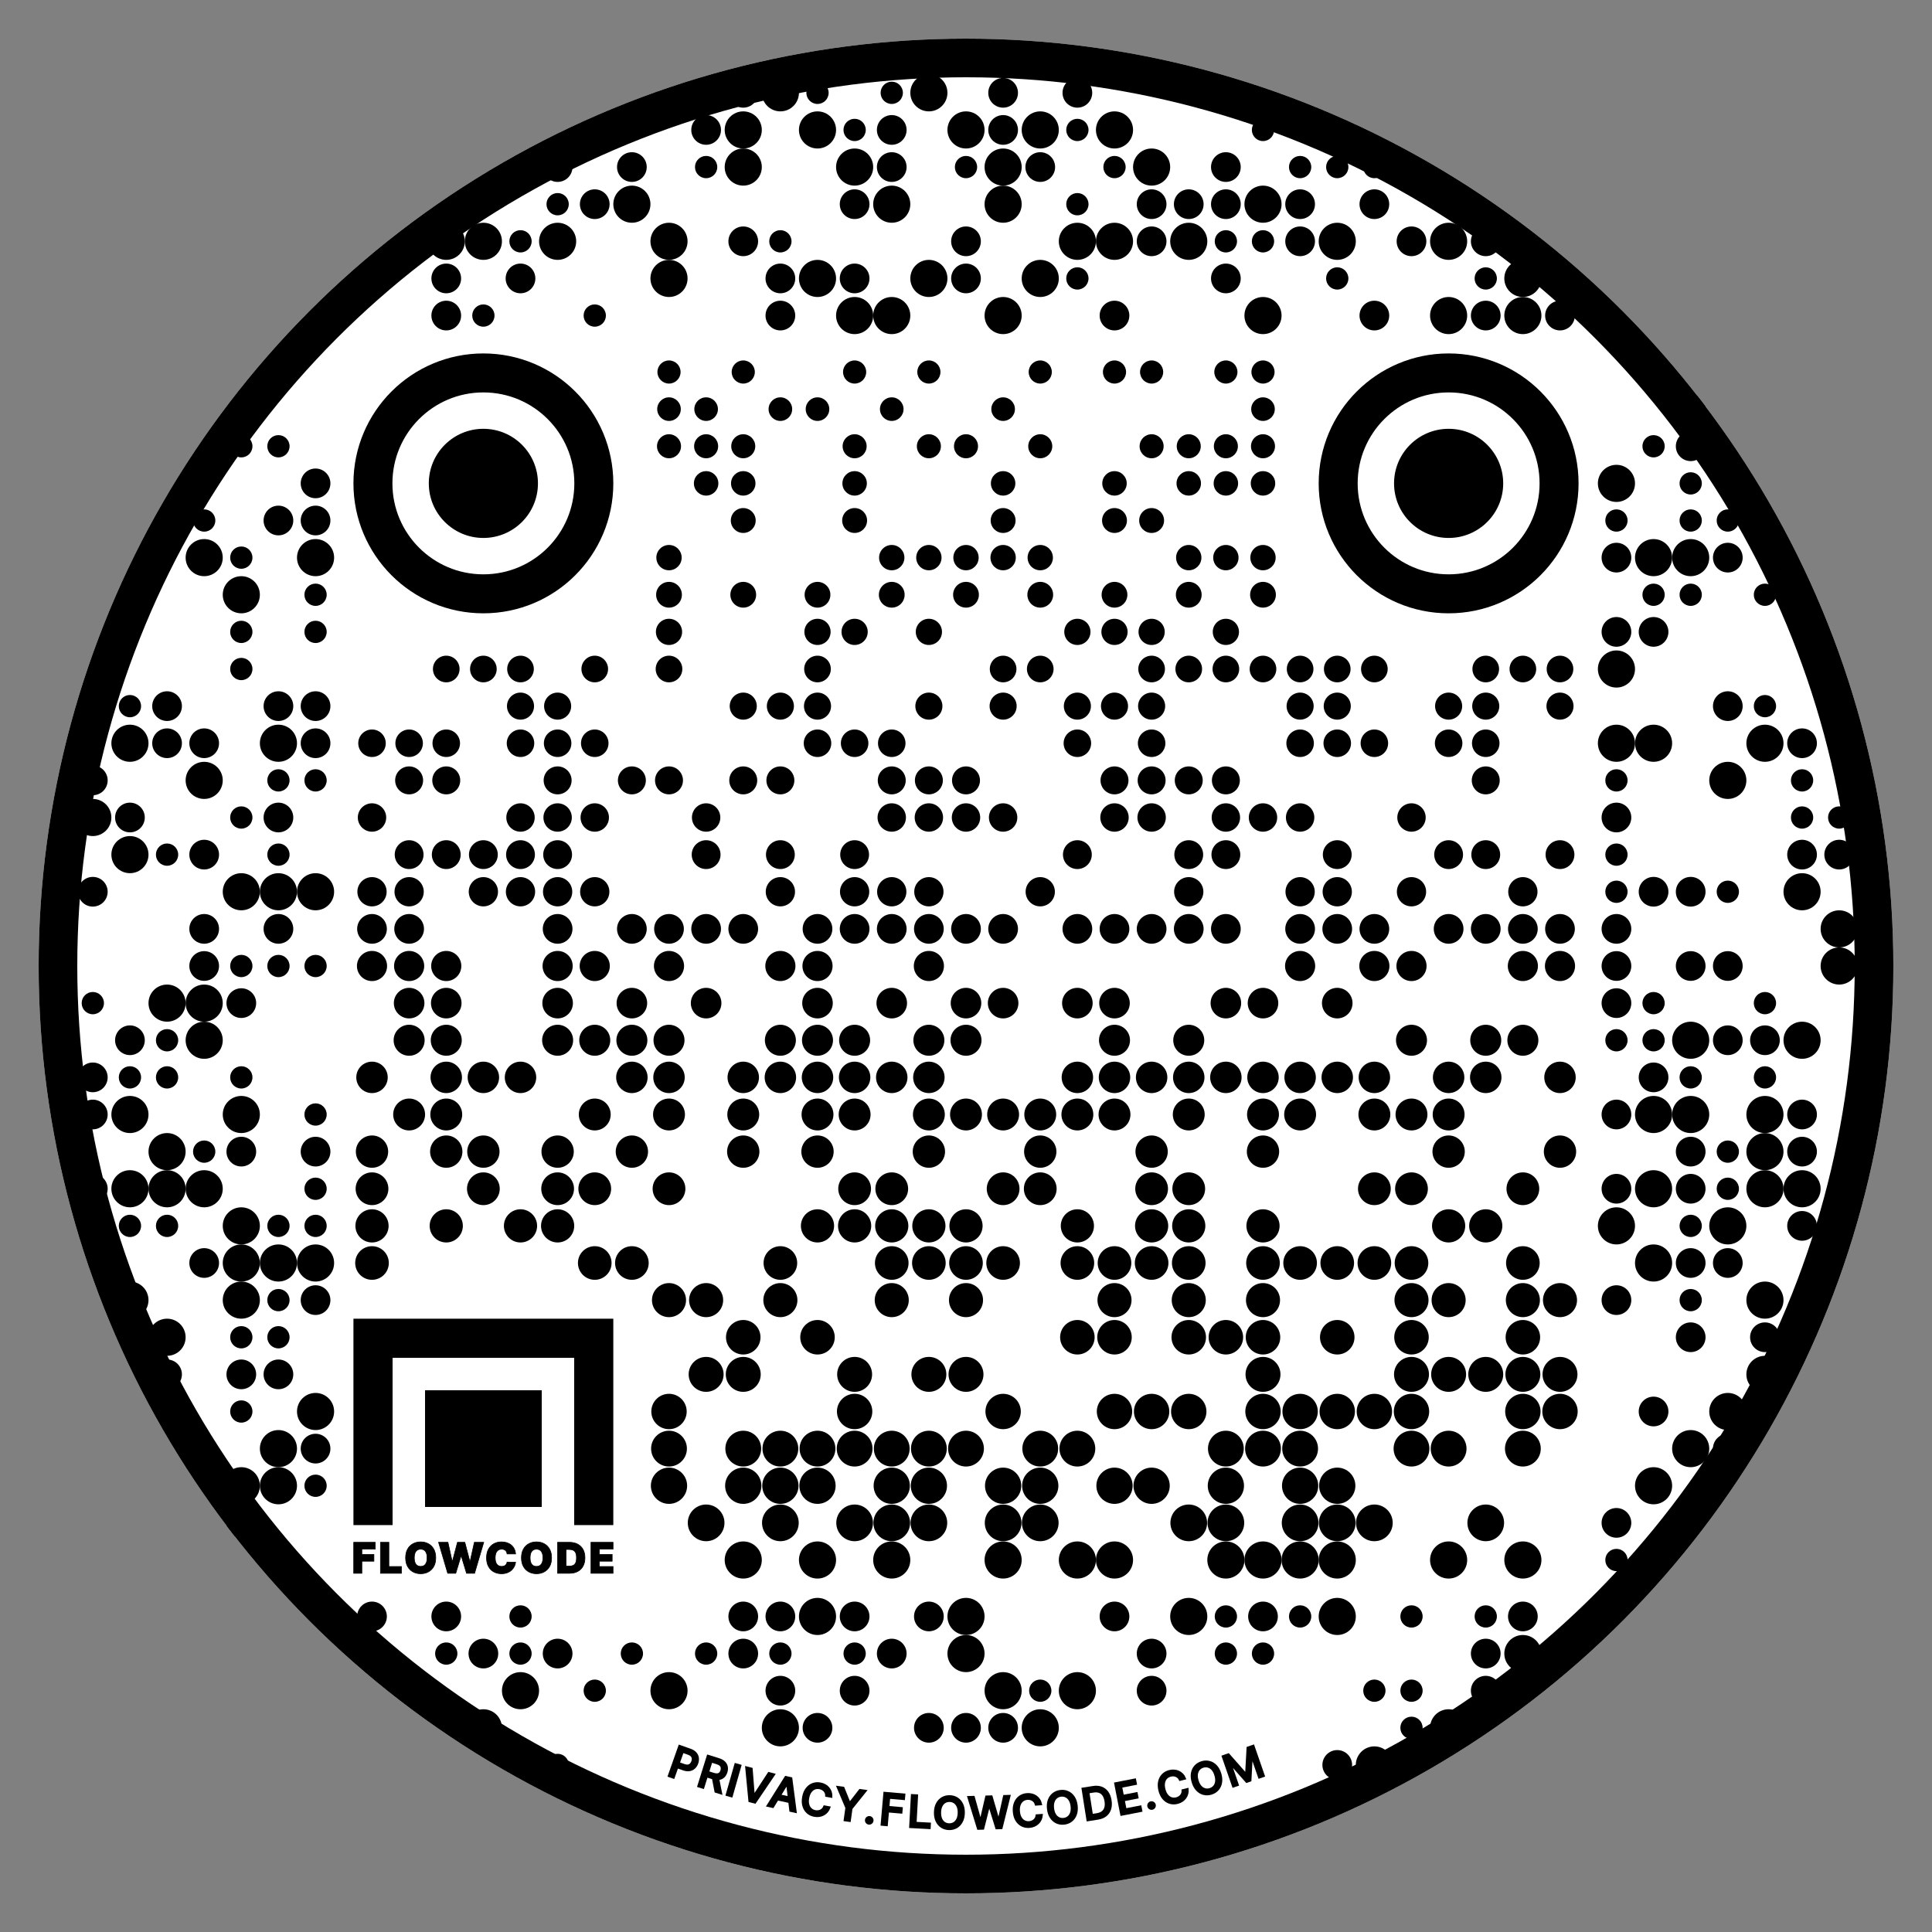 <svg xmlns="http://www.w3.org/2000/svg" xmlns:xlink="http://www.w3.org/1999/xlink" version="1.1" x="0" y="0" width="400" height="400"><rect width="100%" height="100%" fill="#808080" stroke="none"/><svg xmlns="http://www.w3.org/2000/svg" xmlns:xlink="http://www.w3.org/1999/xlink" version="1.1" x="8" y="8" width="384" height="384"><g clip-path="url(#9uclipPath)"><circle  id="9ucontainerShape" cx="192" cy="192" r="192" stroke="#ffffff" stroke-width="0" fill="#ffffff" /><defs>
                <clipPath id="9uclipPath">
                    <use xlink:href="#9ucontainerShape" />
                </clipPath>
            </defs><rect x="65.176" y="65.176" width="253.647" height="253.647" fill="#ffffff"  shape-rendering="crispEdges"/><svg x="0" y="0" width="384" height="384" viewBox="0 0 768 768"><path transform="rotate(19.447,267.262,714.637)" fill="black" stroke="black" d="M264.92 721.18L262.95 721.18L262.95 708.09L267.61 708.09Q269.14 708.09 270.14 708.65Q271.15 709.20 271.65 710.17Q272.15 711.13 272.15 712.33L272.15 712.33Q272.15 713.54 271.64 714.50Q271.14 715.46 270.14 716.02Q269.13 716.58 267.61 716.58L267.61 716.58L264.40 716.58L264.40 714.91L267.43 714.91Q268.39 714.91 268.99 714.57Q269.60 714.23 269.88 713.65Q270.16 713.07 270.16 712.33L270.16 712.33Q270.16 711.59 269.88 711.01Q269.60 710.44 268.99 710.11Q268.39 709.79 267.40 709.79L267.40 709.79L264.92 709.79L264.92 721.18Z"/><path transform="rotate(17.362,279.364,718.664)" fill="black" stroke="black" d="M276.97 725.21L275.00 725.21L275.00 712.12L279.66 712.12Q281.19 712.12 282.19 712.64Q283.20 713.17 283.70 714.09Q284.20 715.01 284.20 716.22L284.20 716.22Q284.20 717.42 283.69 718.33Q283.19 719.25 282.19 719.75Q281.18 720.26 279.66 720.26L279.66 720.26L276.12 720.26L276.12 718.56L279.48 718.56Q280.44 718.56 281.04 718.28Q281.65 718.01 281.93 717.48Q282.21 716.96 282.21 716.22L282.21 716.22Q282.21 715.48 281.92 714.94Q281.64 714.39 281.04 714.10Q280.43 713.81 279.45 713.81L279.45 713.81L276.97 713.81L276.97 725.21ZM279.27 719.30L281.46 719.30L284.70 725.21L282.45 725.21L279.27 719.30Z"/><path transform="rotate(15.933,287.745,721.17)" fill="black" stroke="black" d="M286.76 714.62L288.73 714.62L288.73 727.72L286.76 727.72L286.76 714.62Z"/><path transform="rotate(14.344,297.132,723.709)" fill="black" stroke="black" d="M291.28 717.16L293.42 717.16L297.06 727.83L297.21 727.83L300.85 717.16L302.98 717.16L298.27 730.25L295.99 730.25L291.28 717.16Z"/><path transform="rotate(12.339,309.07,726.54)" fill="black" stroke="black" d="M309.02 722.37L305.32 733.09L303.22 733.09L307.93 720.00L310.21 720.00L314.92 733.09L312.83 733.09L309.12 722.37L309.02 722.37ZM305.67 729.62L305.67 727.96L312.47 727.96L312.47 729.62L305.67 729.62Z"/><path transform="rotate(10.157,322.163,729.144)" fill="black" stroke="black" d="M327.86 726.86L327.86 726.86L325.86 726.86Q325.75 726.22 325.43 725.73Q325.12 725.25 324.67 724.91Q324.21 724.57 323.65 724.40Q323.09 724.22 322.47 724.22L322.47 724.22Q321.34 724.22 320.44 724.79Q319.55 725.36 319.04 726.46Q318.52 727.56 318.52 729.14L318.52 729.14Q318.52 730.74 319.04 731.84Q319.55 732.94 320.45 733.50Q321.34 734.07 322.46 734.07L322.46 734.07Q323.08 734.07 323.64 733.90Q324.20 733.73 324.65 733.40Q325.11 733.06 325.42 732.58Q325.74 732.10 325.86 731.47L325.86 731.47L327.86 731.48Q327.70 732.44 327.24 733.25Q326.78 734.06 326.07 734.64Q325.36 735.23 324.44 735.55Q323.53 735.87 322.45 735.87L322.45 735.87Q320.75 735.87 319.42 735.06Q318.09 734.25 317.32 732.74Q316.56 731.23 316.56 729.14L316.56 729.14Q316.56 727.05 317.33 725.54Q318.09 724.04 319.42 723.23Q320.75 722.42 322.45 722.42L322.45 722.42Q323.49 722.42 324.39 722.72Q325.30 723.01 326.02 723.59Q326.74 724.16 327.22 724.98Q327.69 725.80 327.86 726.86Z"/><path transform="rotate(7.913,335.729,731.301)" fill="black" stroke="black" d="M334.74 732.71L329.99 724.76L332.24 724.76L335.66 730.71L335.80 730.71L339.22 724.76L341.46 724.76L336.71 732.71L336.71 737.85L334.74 737.85L334.74 732.71Z"/><path transform="rotate(6.461,344.546,732.413)" fill="black" stroke="black" d="M344.54 739.08L344.54 739.08Q344.02 739.08 343.64 738.71Q343.26 738.33 343.26 737.80L343.26 737.80Q343.26 737.28 343.64 736.90Q344.02 736.53 344.54 736.53L344.54 736.53Q345.07 736.53 345.44 736.90Q345.82 737.28 345.82 737.80L345.82 737.80Q345.82 738.15 345.65 738.44Q345.47 738.74 345.18 738.91Q344.89 739.08 344.54 739.08Z"/><path transform="rotate(4.982,353.549,733.315)" fill="black" stroke="black" d="M351.69 739.86L349.71 739.86L349.71 726.77L357.83 726.77L357.83 728.47L351.69 728.47L351.69 732.46L357.25 732.46L357.25 734.15L351.69 734.15L351.69 739.86Z"/><path transform="rotate(3.112,364.961,734.123)" fill="black" stroke="black" d="M369.23 740.67L361.32 740.67L361.32 727.58L363.30 727.58L363.30 738.97L369.23 738.97L369.23 740.67Z"/><path transform="rotate(1.124,377.12,734.572)" fill="black" stroke="black" d="M383.02 734.57L383.02 734.57Q383.02 736.67 382.25 738.17Q381.48 739.68 380.15 740.49Q378.82 741.30 377.12 741.30L377.12 741.30Q375.42 741.30 374.09 740.49Q372.76 739.68 371.99 738.17Q371.22 736.66 371.22 734.57L371.22 734.57Q371.22 732.48 371.99 730.97Q372.76 729.47 374.09 728.66Q375.42 727.85 377.12 727.85L377.12 727.85Q378.82 727.85 380.15 728.66Q381.48 729.47 382.25 730.97Q383.02 732.48 383.02 734.57ZM381.06 734.57L381.06 734.57Q381.06 732.97 380.55 731.88Q380.03 730.78 379.14 730.22Q378.25 729.65 377.12 729.65L377.12 729.65Q375.99 729.65 375.10 730.22Q374.21 730.78 373.70 731.88Q373.19 732.97 373.19 734.57L373.19 734.57Q373.19 736.17 373.70 737.27Q374.21 738.36 375.10 738.93Q375.99 739.49 377.12 739.49L377.12 739.49Q378.25 739.49 379.14 738.93Q380.03 738.36 380.55 737.27Q381.06 736.17 381.06 734.57Z"/><path transform="rotate(-1.58,393.668,734.507)" fill="black" stroke="black" d="M390.86 741.05L388.87 741.05L385.24 727.96L387.31 727.96L389.86 738.10L389.99 738.10L392.64 727.96L394.70 727.96L397.35 738.11L397.47 738.11L400.02 727.96L402.10 727.96L398.46 741.05L396.47 741.05L393.72 731.25L393.62 731.25L390.86 741.05Z"/><path transform="rotate(-4.164,409.461,733.714)" fill="black" stroke="black" d="M415.15 731.43L415.15 731.43L413.16 731.43Q413.04 730.79 412.73 730.30Q412.42 729.82 411.96 729.48Q411.51 729.14 410.95 728.97Q410.39 728.79 409.76 728.79L409.76 728.79Q408.63 728.79 407.74 729.36Q406.85 729.93 406.34 731.03Q405.82 732.13 405.82 733.71L405.82 733.71Q405.82 735.31 406.34 736.41Q406.85 737.51 407.75 738.07Q408.64 738.64 409.76 738.64L409.76 738.64Q410.38 738.64 410.94 738.47Q411.50 738.30 411.95 737.97Q412.40 737.63 412.72 737.15Q413.04 736.67 413.16 736.04L413.16 736.04L415.15 736.05Q414.99 737.01 414.54 737.82Q414.08 738.63 413.37 739.21Q412.65 739.80 411.74 740.12Q410.83 740.44 409.75 740.44L409.75 740.44Q408.05 740.44 406.72 739.63Q405.39 738.82 404.62 737.31Q403.86 735.80 403.86 733.71L403.86 733.71Q403.86 731.62 404.63 730.11Q405.39 728.61 406.72 727.80Q408.05 726.99 409.75 726.99L409.75 726.99Q410.79 726.99 411.69 727.29Q412.60 727.58 413.32 728.16Q414.04 728.73 414.51 729.55Q414.99 730.37 415.15 731.43Z"/><path transform="rotate(-6.531,423.885,732.364)" fill="black" stroke="black" d="M429.78 732.36L429.78 732.36Q429.78 734.46 429.01 735.97Q428.25 737.47 426.91 738.28Q425.58 739.09 423.89 739.09L423.89 739.09Q422.19 739.09 420.86 738.28Q419.52 737.47 418.76 735.96Q417.99 734.45 417.99 732.36L417.99 732.36Q417.99 730.27 418.76 728.76Q419.52 727.26 420.86 726.45Q422.19 725.64 423.89 725.64L423.89 725.64Q425.58 725.64 426.91 726.45Q428.25 727.26 429.01 728.76Q429.78 730.27 429.78 732.36ZM427.83 732.36L427.83 732.36Q427.83 730.77 427.31 729.67Q426.80 728.57 425.90 728.01Q425.01 727.44 423.89 727.44L423.89 727.44Q422.76 727.44 421.87 728.01Q420.98 728.57 420.47 729.67Q419.95 730.77 419.95 732.36L419.95 732.36Q419.95 733.96 420.47 735.06Q420.98 736.15 421.87 736.72Q422.76 737.29 423.89 737.29L423.89 737.29Q425.01 737.29 425.90 736.72Q426.80 736.15 427.31 735.06Q427.83 733.96 427.83 732.36Z"/><path transform="rotate(-8.92,438.37,730.399)" fill="black" stroke="black" d="M437.55 736.94L437.55 736.94L433.31 736.94L433.31 723.85L437.69 723.85Q439.61 723.85 440.99 724.64Q442.37 725.42 443.11 726.88Q443.85 728.34 443.85 730.38L443.85 730.38Q443.85 732.43 443.10 733.90Q442.36 735.37 440.95 736.16Q439.55 736.94 437.55 736.94ZM435.29 725.58L435.29 735.22L437.44 735.22Q438.94 735.22 439.93 734.65Q440.92 734.09 441.41 733.01Q441.90 731.93 441.90 730.38L441.90 730.38Q441.90 728.84 441.42 727.77Q440.93 726.69 439.96 726.14Q439.00 725.58 437.56 725.58L437.56 725.58L435.29 725.58Z"/><path transform="rotate(-11.022,451.039,728.172)" fill="black" stroke="black" d="M455.33 734.72L447.05 734.72L447.05 721.63L455.26 721.63L455.26 723.33L449.03 723.33L449.03 727.32L454.83 727.32L454.83 729.01L449.03 729.01L449.03 733.02L455.33 733.02L455.33 734.72Z"/><path transform="rotate(-12.463,459.672,726.377)" fill="black" stroke="black" d="M459.67 733.04L459.67 733.04Q459.14 733.04 458.77 732.67Q458.39 732.30 458.39 731.77L458.39 731.77Q458.39 731.24 458.77 730.87Q459.14 730.49 459.67 730.49L459.67 730.49Q460.19 730.49 460.57 730.87Q460.95 731.24 460.95 731.77L460.95 731.77Q460.95 732.12 460.77 732.41Q460.60 732.70 460.31 732.87Q460.02 733.04 459.67 733.04Z"/><path transform="rotate(-14.132,469.612,724.028)" fill="black" stroke="black" d="M475.30 721.74L475.30 721.74L473.31 721.74Q473.19 721.10 472.88 720.61Q472.57 720.13 472.11 719.79Q471.66 719.45 471.10 719.28Q470.54 719.11 469.92 719.11L469.92 719.11Q468.78 719.11 467.89 719.67Q467.00 720.24 466.49 721.34Q465.97 722.44 465.97 724.03L465.97 724.03Q465.97 725.63 466.49 726.73Q467.00 727.82 467.90 728.39Q468.79 728.95 469.91 728.95L469.91 728.95Q470.53 728.95 471.09 728.78Q471.65 728.61 472.10 728.28Q472.56 727.95 472.87 727.46Q473.19 726.98 473.31 726.35L473.31 726.35L475.30 726.36Q475.14 727.33 474.69 728.13Q474.23 728.94 473.52 729.53Q472.80 730.11 471.89 730.43Q470.98 730.75 469.90 730.75L469.90 730.75Q468.20 730.75 466.87 729.94Q465.54 729.14 464.77 727.63Q464.01 726.12 464.01 724.03L464.01 724.03Q464.01 721.93 464.78 720.43Q465.54 718.92 466.87 718.11Q468.20 717.30 469.90 717.30L469.90 717.30Q470.94 717.30 471.84 717.60Q472.75 717.90 473.47 718.47Q474.19 719.04 474.66 719.86Q475.14 720.68 475.30 721.74Z"/><path transform="rotate(-16.499,483.584,720.201)" fill="black" stroke="black" d="M489.48 720.20L489.48 720.20Q489.48 722.30 488.71 723.80Q487.95 725.31 486.61 726.12Q485.28 726.93 483.59 726.93L483.59 726.93Q481.89 726.93 480.55 726.12Q479.22 725.31 478.45 723.80Q477.69 722.29 477.69 720.20L477.69 720.20Q477.69 718.10 478.45 716.60Q479.22 715.09 480.55 714.29Q481.89 713.48 483.59 713.48L483.59 713.48Q485.28 713.48 486.61 714.29Q487.95 715.09 488.71 716.60Q489.48 718.10 489.48 720.20ZM487.52 720.20L487.52 720.20Q487.52 718.60 487.01 717.51Q486.50 716.41 485.60 715.85Q484.71 715.28 483.59 715.28L483.59 715.28Q482.46 715.28 481.57 715.85Q480.68 716.41 480.16 717.51Q479.65 718.60 479.65 720.20L479.65 720.20Q479.65 721.80 480.16 722.90Q480.68 723.99 481.57 724.56Q482.46 725.12 483.59 725.12L483.59 725.12Q484.71 725.12 485.60 724.56Q486.50 723.99 487.01 722.90Q487.52 721.80 487.52 720.20Z"/><path transform="rotate(-19.113,498.81,715.311)" fill="black" stroke="black" d="M492.17 721.86L492.17 708.77L494.57 708.77L498.73 718.94L498.89 718.94L503.05 708.77L505.45 708.77L505.45 721.86L503.57 721.86L503.57 712.38L503.45 712.38L499.59 721.84L498.03 721.84L494.17 712.38L494.05 712.38L494.05 721.86L492.17 721.86Z"/></svg><circle cx="145.882" cy="11.216" r="3.075" fill="black" /><circle cx="153.569" cy="11.216" r="3.843" fill="black" /><circle cx="161.255" cy="11.216" r="2.306" fill="black" /><circle cx="176.627" cy="11.216" r="2.306" fill="black" /><circle cx="184.314" cy="11.216" r="3.843" fill="black" /><circle cx="199.686" cy="11.216" r="3.075" fill="black" /><circle cx="215.059" cy="11.216" r="3.075" fill="black" /><circle cx="245.804" cy="11.216" r="3.075" fill="black" /><circle cx="138.196" cy="18.902" r="3.075" fill="black" /><circle cx="145.882" cy="18.902" r="3.843" fill="black" /><circle cx="161.255" cy="18.902" r="3.843" fill="black" /><circle cx="168.941" cy="18.902" r="2.306" fill="black" /><circle cx="176.627" cy="18.902" r="3.075" fill="black" /><circle cx="192" cy="18.902" r="3.843" fill="black" /><circle cx="199.686" cy="18.902" r="3.075" fill="black" /><circle cx="207.373" cy="18.902" r="3.843" fill="black" /><circle cx="215.059" cy="18.902" r="2.306" fill="black" /><circle cx="222.745" cy="18.902" r="3.843" fill="black" /><circle cx="253.49" cy="18.902" r="2.306" fill="black" /><circle cx="107.451" cy="26.588" r="3.075" fill="black" /><circle cx="122.824" cy="26.588" r="3.075" fill="black" /><circle cx="138.196" cy="26.588" r="2.306" fill="black" /><circle cx="145.882" cy="26.588" r="3.843" fill="black" /><circle cx="168.941" cy="26.588" r="3.843" fill="black" /><circle cx="176.627" cy="26.588" r="3.075" fill="black" /><circle cx="192" cy="26.588" r="2.306" fill="black" /><circle cx="199.686" cy="26.588" r="3.843" fill="black" /><circle cx="207.373" cy="26.588" r="3.075" fill="black" /><circle cx="222.745" cy="26.588" r="2.306" fill="black" /><circle cx="230.431" cy="26.588" r="3.843" fill="black" /><circle cx="245.804" cy="26.588" r="3.075" fill="black" /><circle cx="261.176" cy="26.588" r="2.306" fill="black" /><circle cx="268.863" cy="26.588" r="2.306" fill="black" /><circle cx="276.549" cy="26.588" r="2.306" fill="black" /><circle cx="92.078" cy="34.275" r="2.306" fill="black" /><circle cx="107.451" cy="34.275" r="2.306" fill="black" /><circle cx="115.137" cy="34.275" r="3.075" fill="black" /><circle cx="122.824" cy="34.275" r="3.843" fill="black" /><circle cx="168.941" cy="34.275" r="3.075" fill="black" /><circle cx="176.627" cy="34.275" r="3.843" fill="black" /><circle cx="199.686" cy="34.275" r="3.843" fill="black" /><circle cx="215.059" cy="34.275" r="2.306" fill="black" /><circle cx="230.431" cy="34.275" r="3.075" fill="black" /><circle cx="238.118" cy="34.275" r="3.075" fill="black" /><circle cx="245.804" cy="34.275" r="3.075" fill="black" /><circle cx="253.49" cy="34.275" r="3.843" fill="black" /><circle cx="261.176" cy="34.275" r="3.075" fill="black" /><circle cx="276.549" cy="34.275" r="3.075" fill="black" /><circle cx="76.706" cy="41.961" r="2.306" fill="black" /><circle cx="84.392" cy="41.961" r="3.843" fill="black" /><circle cx="92.078" cy="41.961" r="3.843" fill="black" /><circle cx="99.765" cy="41.961" r="2.306" fill="black" /><circle cx="107.451" cy="41.961" r="3.843" fill="black" /><circle cx="130.51" cy="41.961" r="3.843" fill="black" /><circle cx="145.882" cy="41.961" r="3.075" fill="black" /><circle cx="153.569" cy="41.961" r="2.306" fill="black" /><circle cx="192" cy="41.961" r="3.075" fill="black" /><circle cx="215.059" cy="41.961" r="3.843" fill="black" /><circle cx="222.745" cy="41.961" r="3.843" fill="black" /><circle cx="230.431" cy="41.961" r="3.075" fill="black" /><circle cx="238.118" cy="41.961" r="3.843" fill="black" /><circle cx="245.804" cy="41.961" r="2.306" fill="black" /><circle cx="253.49" cy="41.961" r="2.306" fill="black" /><circle cx="261.176" cy="41.961" r="3.075" fill="black" /><circle cx="268.863" cy="41.961" r="3.843" fill="black" /><circle cx="284.235" cy="41.961" r="3.075" fill="black" /><circle cx="291.922" cy="41.961" r="3.843" fill="black" /><circle cx="299.608" cy="41.961" r="3.075" fill="black" /><circle cx="307.294" cy="41.961" r="2.306" fill="black" /><circle cx="69.02" cy="49.647" r="3.075" fill="black" /><circle cx="84.392" cy="49.647" r="3.075" fill="black" /><circle cx="99.765" cy="49.647" r="3.075" fill="black" /><circle cx="130.51" cy="49.647" r="3.843" fill="black" /><circle cx="153.569" cy="49.647" r="3.075" fill="black" /><circle cx="161.255" cy="49.647" r="3.843" fill="black" /><circle cx="168.941" cy="49.647" r="3.075" fill="black" /><circle cx="184.314" cy="49.647" r="3.843" fill="black" /><circle cx="192" cy="49.647" r="3.075" fill="black" /><circle cx="207.373" cy="49.647" r="3.843" fill="black" /><circle cx="215.059" cy="49.647" r="2.306" fill="black" /><circle cx="245.804" cy="49.647" r="3.075" fill="black" /><circle cx="268.863" cy="49.647" r="2.306" fill="black" /><circle cx="299.608" cy="49.647" r="2.306" fill="black" /><circle cx="307.294" cy="49.647" r="3.843" fill="black" /><circle cx="314.98" cy="49.647" r="2.306" fill="black" /><circle cx="84.392" cy="57.333" r="3.075" fill="black" /><circle cx="92.078" cy="57.333" r="2.306" fill="black" /><circle cx="115.137" cy="57.333" r="2.306" fill="black" /><circle cx="153.569" cy="57.333" r="3.075" fill="black" /><circle cx="168.941" cy="57.333" r="3.843" fill="black" /><circle cx="176.627" cy="57.333" r="3.843" fill="black" /><circle cx="199.686" cy="57.333" r="3.843" fill="black" /><circle cx="222.745" cy="57.333" r="3.075" fill="black" /><circle cx="253.49" cy="57.333" r="3.843" fill="black" /><circle cx="276.549" cy="57.333" r="3.075" fill="black" /><circle cx="291.922" cy="57.333" r="3.843" fill="black" /><circle cx="299.608" cy="57.333" r="3.075" fill="black" /><circle cx="307.294" cy="57.333" r="3.843" fill="black" /><circle cx="314.98" cy="57.333" r="3.075" fill="black" /><circle cx="49.647" cy="69.02" r="3.075" fill="black" /><circle cx="130.51" cy="69.02" r="2.396" fill="black" /><circle cx="145.882" cy="69.02" r="2.396" fill="black" /><circle cx="168.941" cy="69.02" r="2.396" fill="black" /><circle cx="184.314" cy="69.02" r="2.396" fill="black" /><circle cx="207.373" cy="69.02" r="2.396" fill="black" /><circle cx="222.745" cy="69.02" r="2.396" fill="black" /><circle cx="230.431" cy="69.02" r="2.396" fill="black" /><circle cx="245.804" cy="69.02" r="2.396" fill="black" /><circle cx="253.49" cy="69.02" r="2.396" fill="black" /><circle cx="334.353" cy="69.02" r="2.306" fill="black" /><circle cx="130.51" cy="76.706" r="2.442" fill="black" /><circle cx="138.196" cy="76.706" r="2.442" fill="black" /><circle cx="153.569" cy="76.706" r="2.442" fill="black" /><circle cx="161.255" cy="76.706" r="2.442" fill="black" /><circle cx="176.627" cy="76.706" r="2.442" fill="black" /><circle cx="199.686" cy="76.706" r="2.442" fill="black" /><circle cx="253.49" cy="76.706" r="2.442" fill="black" /><circle cx="342.039" cy="76.706" r="3.075" fill="black" /><circle cx="41.961" cy="84.392" r="2.306" fill="black" /><circle cx="49.647" cy="84.392" r="2.306" fill="black" /><circle cx="130.51" cy="84.392" r="2.487" fill="black" /><circle cx="138.196" cy="84.392" r="2.487" fill="black" /><circle cx="145.882" cy="84.392" r="2.487" fill="black" /><circle cx="168.941" cy="84.392" r="2.487" fill="black" /><circle cx="184.314" cy="84.392" r="2.487" fill="black" /><circle cx="192" cy="84.392" r="2.487" fill="black" /><circle cx="207.373" cy="84.392" r="2.487" fill="black" /><circle cx="230.431" cy="84.392" r="2.487" fill="black" /><circle cx="238.118" cy="84.392" r="2.487" fill="black" /><circle cx="245.804" cy="84.392" r="2.487" fill="black" /><circle cx="253.49" cy="84.392" r="2.487" fill="black" /><circle cx="334.353" cy="84.392" r="2.306" fill="black" /><circle cx="342.039" cy="84.392" r="3.075" fill="black" /><circle cx="57.333" cy="92.078" r="3.075" fill="black" /><circle cx="138.196" cy="92.078" r="2.532" fill="black" /><circle cx="145.882" cy="92.078" r="2.532" fill="black" /><circle cx="168.941" cy="92.078" r="2.532" fill="black" /><circle cx="199.686" cy="92.078" r="2.532" fill="black" /><circle cx="222.745" cy="92.078" r="2.532" fill="black" /><circle cx="238.118" cy="92.078" r="2.532" fill="black" /><circle cx="245.804" cy="92.078" r="2.532" fill="black" /><circle cx="253.49" cy="92.078" r="2.532" fill="black" /><circle cx="326.667" cy="92.078" r="3.843" fill="black" /><circle cx="342.039" cy="92.078" r="2.306" fill="black" /><circle cx="349.725" cy="92.078" r="2.306" fill="black" /><circle cx="34.275" cy="99.765" r="2.306" fill="black" /><circle cx="49.647" cy="99.765" r="3.075" fill="black" /><circle cx="57.333" cy="99.765" r="3.075" fill="black" /><circle cx="145.882" cy="99.765" r="2.577" fill="black" /><circle cx="168.941" cy="99.765" r="2.577" fill="black" /><circle cx="199.686" cy="99.765" r="2.577" fill="black" /><circle cx="222.745" cy="99.765" r="2.577" fill="black" /><circle cx="230.431" cy="99.765" r="2.577" fill="black" /><circle cx="326.667" cy="99.765" r="2.306" fill="black" /><circle cx="342.039" cy="99.765" r="2.306" fill="black" /><circle cx="349.725" cy="99.765" r="2.306" fill="black" /><circle cx="34.275" cy="107.451" r="3.843" fill="black" /><circle cx="41.961" cy="107.451" r="2.306" fill="black" /><circle cx="57.333" cy="107.451" r="3.843" fill="black" /><circle cx="130.51" cy="107.451" r="2.622" fill="black" /><circle cx="176.627" cy="107.451" r="2.622" fill="black" /><circle cx="184.314" cy="107.451" r="2.622" fill="black" /><circle cx="192" cy="107.451" r="2.622" fill="black" /><circle cx="199.686" cy="107.451" r="2.622" fill="black" /><circle cx="207.373" cy="107.451" r="2.622" fill="black" /><circle cx="238.118" cy="107.451" r="2.622" fill="black" /><circle cx="245.804" cy="107.451" r="2.622" fill="black" /><circle cx="253.49" cy="107.451" r="2.622" fill="black" /><circle cx="326.667" cy="107.451" r="3.075" fill="black" /><circle cx="334.353" cy="107.451" r="3.843" fill="black" /><circle cx="342.039" cy="107.451" r="3.843" fill="black" /><circle cx="349.725" cy="107.451" r="3.075" fill="black" /><circle cx="41.961" cy="115.137" r="3.843" fill="black" /><circle cx="57.333" cy="115.137" r="2.306" fill="black" /><circle cx="130.51" cy="115.137" r="2.668" fill="black" /><circle cx="145.882" cy="115.137" r="2.668" fill="black" /><circle cx="161.255" cy="115.137" r="2.668" fill="black" /><circle cx="176.627" cy="115.137" r="2.668" fill="black" /><circle cx="192" cy="115.137" r="2.668" fill="black" /><circle cx="207.373" cy="115.137" r="2.668" fill="black" /><circle cx="222.745" cy="115.137" r="2.668" fill="black" /><circle cx="238.118" cy="115.137" r="2.668" fill="black" /><circle cx="253.49" cy="115.137" r="2.668" fill="black" /><circle cx="334.353" cy="115.137" r="2.306" fill="black" /><circle cx="342.039" cy="115.137" r="2.306" fill="black" /><circle cx="357.412" cy="115.137" r="2.306" fill="black" /><circle cx="41.961" cy="122.824" r="2.306" fill="black" /><circle cx="57.333" cy="122.824" r="2.306" fill="black" /><circle cx="130.51" cy="122.824" r="2.713" fill="black" /><circle cx="161.255" cy="122.824" r="2.713" fill="black" /><circle cx="168.941" cy="122.824" r="2.713" fill="black" /><circle cx="184.314" cy="122.824" r="2.713" fill="black" /><circle cx="215.059" cy="122.824" r="2.713" fill="black" /><circle cx="222.745" cy="122.824" r="2.713" fill="black" /><circle cx="230.431" cy="122.824" r="2.713" fill="black" /><circle cx="245.804" cy="122.824" r="2.713" fill="black" /><circle cx="326.667" cy="122.824" r="3.075" fill="black" /><circle cx="334.353" cy="122.824" r="3.075" fill="black" /><circle cx="41.961" cy="130.51" r="2.306" fill="black" /><circle cx="84.392" cy="130.51" r="2.758" fill="black" /><circle cx="92.078" cy="130.51" r="2.758" fill="black" /><circle cx="99.765" cy="130.51" r="2.758" fill="black" /><circle cx="115.137" cy="130.51" r="2.758" fill="black" /><circle cx="130.51" cy="130.51" r="2.758" fill="black" /><circle cx="161.255" cy="130.51" r="2.758" fill="black" /><circle cx="199.686" cy="130.51" r="2.758" fill="black" /><circle cx="207.373" cy="130.51" r="2.758" fill="black" /><circle cx="230.431" cy="130.51" r="2.758" fill="black" /><circle cx="238.118" cy="130.51" r="2.758" fill="black" /><circle cx="245.804" cy="130.51" r="2.758" fill="black" /><circle cx="253.49" cy="130.51" r="2.758" fill="black" /><circle cx="261.176" cy="130.51" r="2.758" fill="black" /><circle cx="268.863" cy="130.51" r="2.758" fill="black" /><circle cx="276.549" cy="130.51" r="2.758" fill="black" /><circle cx="299.608" cy="130.51" r="2.758" fill="black" /><circle cx="307.294" cy="130.51" r="2.758" fill="black" /><circle cx="314.98" cy="130.51" r="2.758" fill="black" /><circle cx="326.667" cy="130.51" r="3.843" fill="black" /><circle cx="18.902" cy="138.196" r="2.306" fill="black" /><circle cx="26.588" cy="138.196" r="3.075" fill="black" /><circle cx="49.647" cy="138.196" r="3.075" fill="black" /><circle cx="57.333" cy="138.196" r="3.075" fill="black" /><circle cx="99.765" cy="138.196" r="2.803" fill="black" /><circle cx="107.451" cy="138.196" r="2.803" fill="black" /><circle cx="145.882" cy="138.196" r="2.803" fill="black" /><circle cx="153.569" cy="138.196" r="2.803" fill="black" /><circle cx="161.255" cy="138.196" r="2.803" fill="black" /><circle cx="184.314" cy="138.196" r="2.803" fill="black" /><circle cx="199.686" cy="138.196" r="2.803" fill="black" /><circle cx="215.059" cy="138.196" r="2.803" fill="black" /><circle cx="222.745" cy="138.196" r="2.803" fill="black" /><circle cx="230.431" cy="138.196" r="2.803" fill="black" /><circle cx="261.176" cy="138.196" r="2.803" fill="black" /><circle cx="268.863" cy="138.196" r="2.803" fill="black" /><circle cx="291.922" cy="138.196" r="2.803" fill="black" /><circle cx="299.608" cy="138.196" r="2.803" fill="black" /><circle cx="314.98" cy="138.196" r="2.803" fill="black" /><circle cx="349.725" cy="138.196" r="3.075" fill="black" /><circle cx="357.412" cy="138.196" r="2.306" fill="black" /><circle cx="11.216" cy="145.882" r="2.306" fill="black" /><circle cx="18.902" cy="145.882" r="3.843" fill="black" /><circle cx="26.588" cy="145.882" r="3.075" fill="black" /><circle cx="34.275" cy="145.882" r="3.075" fill="black" /><circle cx="49.647" cy="145.882" r="3.843" fill="black" /><circle cx="57.333" cy="145.882" r="3.075" fill="black" /><circle cx="69.02" cy="145.882" r="2.848" fill="black" /><circle cx="76.706" cy="145.882" r="2.848" fill="black" /><circle cx="84.392" cy="145.882" r="2.848" fill="black" /><circle cx="99.765" cy="145.882" r="2.848" fill="black" /><circle cx="107.451" cy="145.882" r="2.848" fill="black" /><circle cx="115.137" cy="145.882" r="2.848" fill="black" /><circle cx="161.255" cy="145.882" r="2.848" fill="black" /><circle cx="168.941" cy="145.882" r="2.848" fill="black" /><circle cx="176.627" cy="145.882" r="2.848" fill="black" /><circle cx="215.059" cy="145.882" r="2.848" fill="black" /><circle cx="230.431" cy="145.882" r="2.848" fill="black" /><circle cx="261.176" cy="145.882" r="2.848" fill="black" /><circle cx="268.863" cy="145.882" r="2.848" fill="black" /><circle cx="276.549" cy="145.882" r="2.848" fill="black" /><circle cx="291.922" cy="145.882" r="2.848" fill="black" /><circle cx="299.608" cy="145.882" r="2.848" fill="black" /><circle cx="326.667" cy="145.882" r="3.843" fill="black" /><circle cx="334.353" cy="145.882" r="3.843" fill="black" /><circle cx="357.412" cy="145.882" r="3.843" fill="black" /><circle cx="365.098" cy="145.882" r="3.075" fill="black" /><circle cx="11.216" cy="153.569" r="3.075" fill="black" /><circle cx="34.275" cy="153.569" r="3.843" fill="black" /><circle cx="49.647" cy="153.569" r="2.306" fill="black" /><circle cx="57.333" cy="153.569" r="2.306" fill="black" /><circle cx="76.706" cy="153.569" r="2.894" fill="black" /><circle cx="84.392" cy="153.569" r="2.894" fill="black" /><circle cx="107.451" cy="153.569" r="2.894" fill="black" /><circle cx="122.824" cy="153.569" r="2.894" fill="black" /><circle cx="130.51" cy="153.569" r="2.894" fill="black" /><circle cx="145.882" cy="153.569" r="2.894" fill="black" /><circle cx="153.569" cy="153.569" r="2.894" fill="black" /><circle cx="176.627" cy="153.569" r="2.894" fill="black" /><circle cx="184.314" cy="153.569" r="2.894" fill="black" /><circle cx="192" cy="153.569" r="2.894" fill="black" /><circle cx="222.745" cy="153.569" r="2.894" fill="black" /><circle cx="230.431" cy="153.569" r="2.894" fill="black" /><circle cx="238.118" cy="153.569" r="2.894" fill="black" /><circle cx="245.804" cy="153.569" r="2.894" fill="black" /><circle cx="299.608" cy="153.569" r="2.894" fill="black" /><circle cx="326.667" cy="153.569" r="2.306" fill="black" /><circle cx="349.725" cy="153.569" r="3.843" fill="black" /><circle cx="365.098" cy="153.569" r="2.306" fill="black" /><circle cx="11.216" cy="161.255" r="3.843" fill="black" /><circle cx="18.902" cy="161.255" r="3.075" fill="black" /><circle cx="41.961" cy="161.255" r="2.306" fill="black" /><circle cx="49.647" cy="161.255" r="3.075" fill="black" /><circle cx="69.02" cy="161.255" r="2.939" fill="black" /><circle cx="99.765" cy="161.255" r="2.939" fill="black" /><circle cx="107.451" cy="161.255" r="2.939" fill="black" /><circle cx="115.137" cy="161.255" r="2.939" fill="black" /><circle cx="138.196" cy="161.255" r="2.939" fill="black" /><circle cx="176.627" cy="161.255" r="2.939" fill="black" /><circle cx="184.314" cy="161.255" r="2.939" fill="black" /><circle cx="192" cy="161.255" r="2.939" fill="black" /><circle cx="199.686" cy="161.255" r="2.939" fill="black" /><circle cx="222.745" cy="161.255" r="2.939" fill="black" /><circle cx="230.431" cy="161.255" r="2.939" fill="black" /><circle cx="245.804" cy="161.255" r="2.939" fill="black" /><circle cx="253.49" cy="161.255" r="2.939" fill="black" /><circle cx="261.176" cy="161.255" r="2.939" fill="black" /><circle cx="284.235" cy="161.255" r="2.939" fill="black" /><circle cx="326.667" cy="161.255" r="3.075" fill="black" /><circle cx="365.098" cy="161.255" r="2.306" fill="black" /><circle cx="372.784" cy="161.255" r="2.306" fill="black" /><circle cx="18.902" cy="168.941" r="3.843" fill="black" /><circle cx="26.588" cy="168.941" r="2.306" fill="black" /><circle cx="34.275" cy="168.941" r="3.075" fill="black" /><circle cx="49.647" cy="168.941" r="2.306" fill="black" /><circle cx="76.706" cy="168.941" r="2.984" fill="black" /><circle cx="84.392" cy="168.941" r="2.984" fill="black" /><circle cx="92.078" cy="168.941" r="2.984" fill="black" /><circle cx="99.765" cy="168.941" r="2.984" fill="black" /><circle cx="107.451" cy="168.941" r="2.984" fill="black" /><circle cx="138.196" cy="168.941" r="2.984" fill="black" /><circle cx="153.569" cy="168.941" r="2.984" fill="black" /><circle cx="168.941" cy="168.941" r="2.984" fill="black" /><circle cx="215.059" cy="168.941" r="2.984" fill="black" /><circle cx="238.118" cy="168.941" r="2.984" fill="black" /><circle cx="245.804" cy="168.941" r="2.984" fill="black" /><circle cx="268.863" cy="168.941" r="2.984" fill="black" /><circle cx="291.922" cy="168.941" r="2.984" fill="black" /><circle cx="299.608" cy="168.941" r="2.984" fill="black" /><circle cx="314.98" cy="168.941" r="2.984" fill="black" /><circle cx="326.667" cy="168.941" r="2.306" fill="black" /><circle cx="365.098" cy="168.941" r="3.075" fill="black" /><circle cx="372.784" cy="168.941" r="3.075" fill="black" /><circle cx="11.216" cy="176.627" r="3.075" fill="black" /><circle cx="41.961" cy="176.627" r="3.843" fill="black" /><circle cx="49.647" cy="176.627" r="3.843" fill="black" /><circle cx="57.333" cy="176.627" r="3.843" fill="black" /><circle cx="69.02" cy="176.627" r="3.029" fill="black" /><circle cx="76.706" cy="176.627" r="3.029" fill="black" /><circle cx="92.078" cy="176.627" r="3.029" fill="black" /><circle cx="99.765" cy="176.627" r="3.029" fill="black" /><circle cx="107.451" cy="176.627" r="3.029" fill="black" /><circle cx="115.137" cy="176.627" r="3.029" fill="black" /><circle cx="153.569" cy="176.627" r="3.029" fill="black" /><circle cx="168.941" cy="176.627" r="3.029" fill="black" /><circle cx="176.627" cy="176.627" r="3.029" fill="black" /><circle cx="184.314" cy="176.627" r="3.029" fill="black" /><circle cx="207.373" cy="176.627" r="3.029" fill="black" /><circle cx="238.118" cy="176.627" r="3.029" fill="black" /><circle cx="261.176" cy="176.627" r="3.029" fill="black" /><circle cx="268.863" cy="176.627" r="3.029" fill="black" /><circle cx="284.235" cy="176.627" r="3.029" fill="black" /><circle cx="307.294" cy="176.627" r="3.029" fill="black" /><circle cx="326.667" cy="176.627" r="2.306" fill="black" /><circle cx="334.353" cy="176.627" r="3.075" fill="black" /><circle cx="342.039" cy="176.627" r="3.075" fill="black" /><circle cx="349.725" cy="176.627" r="2.306" fill="black" /><circle cx="365.098" cy="176.627" r="3.843" fill="black" /><circle cx="34.275" cy="184.314" r="3.075" fill="black" /><circle cx="49.647" cy="184.314" r="3.075" fill="black" /><circle cx="69.02" cy="184.314" r="3.075" fill="black" /><circle cx="76.706" cy="184.314" r="3.075" fill="black" /><circle cx="107.451" cy="184.314" r="3.075" fill="black" /><circle cx="122.824" cy="184.314" r="3.075" fill="black" /><circle cx="130.51" cy="184.314" r="3.075" fill="black" /><circle cx="138.196" cy="184.314" r="3.075" fill="black" /><circle cx="145.882" cy="184.314" r="3.075" fill="black" /><circle cx="161.255" cy="184.314" r="3.075" fill="black" /><circle cx="168.941" cy="184.314" r="3.075" fill="black" /><circle cx="176.627" cy="184.314" r="3.075" fill="black" /><circle cx="184.314" cy="184.314" r="3.075" fill="black" /><circle cx="192" cy="184.314" r="3.075" fill="black" /><circle cx="199.686" cy="184.314" r="3.075" fill="black" /><circle cx="215.059" cy="184.314" r="3.075" fill="black" /><circle cx="222.745" cy="184.314" r="3.075" fill="black" /><circle cx="230.431" cy="184.314" r="3.075" fill="black" /><circle cx="238.118" cy="184.314" r="3.075" fill="black" /><circle cx="245.804" cy="184.314" r="3.075" fill="black" /><circle cx="261.176" cy="184.314" r="3.075" fill="black" /><circle cx="268.863" cy="184.314" r="3.075" fill="black" /><circle cx="276.549" cy="184.314" r="3.075" fill="black" /><circle cx="291.922" cy="184.314" r="3.075" fill="black" /><circle cx="299.608" cy="184.314" r="3.075" fill="black" /><circle cx="307.294" cy="184.314" r="3.075" fill="black" /><circle cx="314.98" cy="184.314" r="3.075" fill="black" /><circle cx="326.667" cy="184.314" r="3.075" fill="black" /><circle cx="372.784" cy="184.314" r="3.843" fill="black" /><circle cx="34.275" cy="192" r="3.075" fill="black" /><circle cx="41.961" cy="192" r="2.306" fill="black" /><circle cx="49.647" cy="192" r="2.306" fill="black" /><circle cx="57.333" cy="192" r="2.306" fill="black" /><circle cx="69.02" cy="192" r="3.12" fill="black" /><circle cx="76.706" cy="192" r="3.12" fill="black" /><circle cx="84.392" cy="192" r="3.12" fill="black" /><circle cx="107.451" cy="192" r="3.12" fill="black" /><circle cx="115.137" cy="192" r="3.12" fill="black" /><circle cx="130.51" cy="192" r="3.12" fill="black" /><circle cx="153.569" cy="192" r="3.12" fill="black" /><circle cx="161.255" cy="192" r="3.12" fill="black" /><circle cx="184.314" cy="192" r="3.12" fill="black" /><circle cx="261.176" cy="192" r="3.12" fill="black" /><circle cx="276.549" cy="192" r="3.12" fill="black" /><circle cx="284.235" cy="192" r="3.12" fill="black" /><circle cx="307.294" cy="192" r="3.12" fill="black" /><circle cx="314.98" cy="192" r="3.12" fill="black" /><circle cx="326.667" cy="192" r="3.075" fill="black" /><circle cx="342.039" cy="192" r="3.075" fill="black" /><circle cx="349.725" cy="192" r="3.075" fill="black" /><circle cx="372.784" cy="192" r="3.843" fill="black" /><circle cx="11.216" cy="199.686" r="2.306" fill="black" /><circle cx="26.588" cy="199.686" r="3.843" fill="black" /><circle cx="34.275" cy="199.686" r="3.843" fill="black" /><circle cx="41.961" cy="199.686" r="3.075" fill="black" /><circle cx="76.706" cy="199.686" r="3.165" fill="black" /><circle cx="84.392" cy="199.686" r="3.165" fill="black" /><circle cx="107.451" cy="199.686" r="3.165" fill="black" /><circle cx="122.824" cy="199.686" r="3.165" fill="black" /><circle cx="138.196" cy="199.686" r="3.165" fill="black" /><circle cx="161.255" cy="199.686" r="3.165" fill="black" /><circle cx="176.627" cy="199.686" r="3.165" fill="black" /><circle cx="192" cy="199.686" r="3.165" fill="black" /><circle cx="199.686" cy="199.686" r="3.165" fill="black" /><circle cx="215.059" cy="199.686" r="3.165" fill="black" /><circle cx="222.745" cy="199.686" r="3.165" fill="black" /><circle cx="245.804" cy="199.686" r="3.165" fill="black" /><circle cx="253.49" cy="199.686" r="3.165" fill="black" /><circle cx="268.863" cy="199.686" r="3.165" fill="black" /><circle cx="326.667" cy="199.686" r="3.075" fill="black" /><circle cx="334.353" cy="199.686" r="2.306" fill="black" /><circle cx="357.412" cy="199.686" r="2.306" fill="black" /><circle cx="18.902" cy="207.373" r="3.075" fill="black" /><circle cx="26.588" cy="207.373" r="2.306" fill="black" /><circle cx="34.275" cy="207.373" r="3.843" fill="black" /><circle cx="76.706" cy="207.373" r="3.21" fill="black" /><circle cx="84.392" cy="207.373" r="3.21" fill="black" /><circle cx="107.451" cy="207.373" r="3.21" fill="black" /><circle cx="115.137" cy="207.373" r="3.21" fill="black" /><circle cx="122.824" cy="207.373" r="3.21" fill="black" /><circle cx="130.51" cy="207.373" r="3.21" fill="black" /><circle cx="153.569" cy="207.373" r="3.21" fill="black" /><circle cx="161.255" cy="207.373" r="3.21" fill="black" /><circle cx="168.941" cy="207.373" r="3.21" fill="black" /><circle cx="184.314" cy="207.373" r="3.21" fill="black" /><circle cx="192" cy="207.373" r="3.21" fill="black" /><circle cx="222.745" cy="207.373" r="3.21" fill="black" /><circle cx="238.118" cy="207.373" r="3.21" fill="black" /><circle cx="284.235" cy="207.373" r="3.21" fill="black" /><circle cx="299.608" cy="207.373" r="3.21" fill="black" /><circle cx="307.294" cy="207.373" r="3.21" fill="black" /><circle cx="326.667" cy="207.373" r="2.306" fill="black" /><circle cx="334.353" cy="207.373" r="2.306" fill="black" /><circle cx="342.039" cy="207.373" r="3.843" fill="black" /><circle cx="349.725" cy="207.373" r="3.075" fill="black" /><circle cx="357.412" cy="207.373" r="3.075" fill="black" /><circle cx="365.098" cy="207.373" r="3.843" fill="black" /><circle cx="11.216" cy="215.059" r="3.075" fill="black" /><circle cx="18.902" cy="215.059" r="2.306" fill="black" /><circle cx="26.588" cy="215.059" r="2.306" fill="black" /><circle cx="41.961" cy="215.059" r="2.306" fill="black" /><circle cx="69.02" cy="215.059" r="3.255" fill="black" /><circle cx="84.392" cy="215.059" r="3.255" fill="black" /><circle cx="92.078" cy="215.059" r="3.255" fill="black" /><circle cx="99.765" cy="215.059" r="3.255" fill="black" /><circle cx="122.824" cy="215.059" r="3.255" fill="black" /><circle cx="130.51" cy="215.059" r="3.255" fill="black" /><circle cx="145.882" cy="215.059" r="3.255" fill="black" /><circle cx="153.569" cy="215.059" r="3.255" fill="black" /><circle cx="161.255" cy="215.059" r="3.255" fill="black" /><circle cx="168.941" cy="215.059" r="3.255" fill="black" /><circle cx="176.627" cy="215.059" r="3.255" fill="black" /><circle cx="184.314" cy="215.059" r="3.255" fill="black" /><circle cx="215.059" cy="215.059" r="3.255" fill="black" /><circle cx="222.745" cy="215.059" r="3.255" fill="black" /><circle cx="230.431" cy="215.059" r="3.255" fill="black" /><circle cx="238.118" cy="215.059" r="3.255" fill="black" /><circle cx="245.804" cy="215.059" r="3.255" fill="black" /><circle cx="253.49" cy="215.059" r="3.255" fill="black" /><circle cx="261.176" cy="215.059" r="3.255" fill="black" /><circle cx="268.863" cy="215.059" r="3.255" fill="black" /><circle cx="276.549" cy="215.059" r="3.255" fill="black" /><circle cx="291.922" cy="215.059" r="3.255" fill="black" /><circle cx="299.608" cy="215.059" r="3.255" fill="black" /><circle cx="314.98" cy="215.059" r="3.255" fill="black" /><circle cx="334.353" cy="215.059" r="3.075" fill="black" /><circle cx="342.039" cy="215.059" r="2.306" fill="black" /><circle cx="357.412" cy="215.059" r="2.306" fill="black" /><circle cx="11.216" cy="222.745" r="3.075" fill="black" /><circle cx="18.902" cy="222.745" r="3.843" fill="black" /><circle cx="41.961" cy="222.745" r="3.843" fill="black" /><circle cx="57.333" cy="222.745" r="2.306" fill="black" /><circle cx="76.706" cy="222.745" r="3.301" fill="black" /><circle cx="84.392" cy="222.745" r="3.301" fill="black" /><circle cx="115.137" cy="222.745" r="3.301" fill="black" /><circle cx="130.51" cy="222.745" r="3.301" fill="black" /><circle cx="145.882" cy="222.745" r="3.301" fill="black" /><circle cx="161.255" cy="222.745" r="3.301" fill="black" /><circle cx="168.941" cy="222.745" r="3.301" fill="black" /><circle cx="184.314" cy="222.745" r="3.301" fill="black" /><circle cx="192" cy="222.745" r="3.301" fill="black" /><circle cx="199.686" cy="222.745" r="3.301" fill="black" /><circle cx="207.373" cy="222.745" r="3.301" fill="black" /><circle cx="215.059" cy="222.745" r="3.301" fill="black" /><circle cx="222.745" cy="222.745" r="3.301" fill="black" /><circle cx="238.118" cy="222.745" r="3.301" fill="black" /><circle cx="253.49" cy="222.745" r="3.301" fill="black" /><circle cx="261.176" cy="222.745" r="3.301" fill="black" /><circle cx="276.549" cy="222.745" r="3.301" fill="black" /><circle cx="284.235" cy="222.745" r="3.301" fill="black" /><circle cx="291.922" cy="222.745" r="3.301" fill="black" /><circle cx="326.667" cy="222.745" r="3.075" fill="black" /><circle cx="334.353" cy="222.745" r="3.843" fill="black" /><circle cx="342.039" cy="222.745" r="3.843" fill="black" /><circle cx="357.412" cy="222.745" r="3.843" fill="black" /><circle cx="365.098" cy="222.745" r="3.075" fill="black" /><circle cx="26.588" cy="230.431" r="3.843" fill="black" /><circle cx="34.275" cy="230.431" r="2.306" fill="black" /><circle cx="41.961" cy="230.431" r="3.075" fill="black" /><circle cx="57.333" cy="230.431" r="3.075" fill="black" /><circle cx="69.02" cy="230.431" r="3.346" fill="black" /><circle cx="84.392" cy="230.431" r="3.346" fill="black" /><circle cx="92.078" cy="230.431" r="3.346" fill="black" /><circle cx="107.451" cy="230.431" r="3.346" fill="black" /><circle cx="122.824" cy="230.431" r="3.346" fill="black" /><circle cx="145.882" cy="230.431" r="3.346" fill="black" /><circle cx="161.255" cy="230.431" r="3.346" fill="black" /><circle cx="184.314" cy="230.431" r="3.346" fill="black" /><circle cx="207.373" cy="230.431" r="3.346" fill="black" /><circle cx="230.431" cy="230.431" r="3.346" fill="black" /><circle cx="253.49" cy="230.431" r="3.346" fill="black" /><circle cx="291.922" cy="230.431" r="3.346" fill="black" /><circle cx="314.98" cy="230.431" r="3.346" fill="black" /><circle cx="342.039" cy="230.431" r="3.075" fill="black" /><circle cx="349.725" cy="230.431" r="2.306" fill="black" /><circle cx="357.412" cy="230.431" r="3.843" fill="black" /><circle cx="365.098" cy="230.431" r="3.075" fill="black" /><circle cx="11.216" cy="238.118" r="3.075" fill="black" /><circle cx="18.902" cy="238.118" r="3.843" fill="black" /><circle cx="26.588" cy="238.118" r="3.843" fill="black" /><circle cx="34.275" cy="238.118" r="3.843" fill="black" /><circle cx="57.333" cy="238.118" r="2.306" fill="black" /><circle cx="69.02" cy="238.118" r="3.391" fill="black" /><circle cx="92.078" cy="238.118" r="3.391" fill="black" /><circle cx="107.451" cy="238.118" r="3.391" fill="black" /><circle cx="115.137" cy="238.118" r="3.391" fill="black" /><circle cx="130.51" cy="238.118" r="3.391" fill="black" /><circle cx="168.941" cy="238.118" r="3.391" fill="black" /><circle cx="176.627" cy="238.118" r="3.391" fill="black" /><circle cx="199.686" cy="238.118" r="3.391" fill="black" /><circle cx="207.373" cy="238.118" r="3.391" fill="black" /><circle cx="230.431" cy="238.118" r="3.391" fill="black" /><circle cx="238.118" cy="238.118" r="3.391" fill="black" /><circle cx="276.549" cy="238.118" r="3.391" fill="black" /><circle cx="284.235" cy="238.118" r="3.391" fill="black" /><circle cx="307.294" cy="238.118" r="3.391" fill="black" /><circle cx="326.667" cy="238.118" r="3.075" fill="black" /><circle cx="334.353" cy="238.118" r="3.843" fill="black" /><circle cx="342.039" cy="238.118" r="3.075" fill="black" /><circle cx="349.725" cy="238.118" r="2.306" fill="black" /><circle cx="357.412" cy="238.118" r="3.843" fill="black" /><circle cx="365.098" cy="238.118" r="3.843" fill="black" /><circle cx="18.902" cy="245.804" r="2.306" fill="black" /><circle cx="26.588" cy="245.804" r="2.306" fill="black" /><circle cx="41.961" cy="245.804" r="3.843" fill="black" /><circle cx="49.647" cy="245.804" r="2.306" fill="black" /><circle cx="57.333" cy="245.804" r="2.306" fill="black" /><circle cx="69.02" cy="245.804" r="3.436" fill="black" /><circle cx="84.392" cy="245.804" r="3.436" fill="black" /><circle cx="99.765" cy="245.804" r="3.436" fill="black" /><circle cx="107.451" cy="245.804" r="3.436" fill="black" /><circle cx="161.255" cy="245.804" r="3.436" fill="black" /><circle cx="168.941" cy="245.804" r="3.436" fill="black" /><circle cx="176.627" cy="245.804" r="3.436" fill="black" /><circle cx="184.314" cy="245.804" r="3.436" fill="black" /><circle cx="192" cy="245.804" r="3.436" fill="black" /><circle cx="215.059" cy="245.804" r="3.436" fill="black" /><circle cx="230.431" cy="245.804" r="3.436" fill="black" /><circle cx="238.118" cy="245.804" r="3.436" fill="black" /><circle cx="253.49" cy="245.804" r="3.436" fill="black" /><circle cx="291.922" cy="245.804" r="3.436" fill="black" /><circle cx="299.608" cy="245.804" r="3.436" fill="black" /><circle cx="326.667" cy="245.804" r="3.843" fill="black" /><circle cx="342.039" cy="245.804" r="2.306" fill="black" /><circle cx="349.725" cy="245.804" r="3.843" fill="black" /><circle cx="365.098" cy="245.804" r="3.075" fill="black" /><circle cx="34.275" cy="253.49" r="3.075" fill="black" /><circle cx="41.961" cy="253.49" r="3.843" fill="black" /><circle cx="49.647" cy="253.49" r="3.843" fill="black" /><circle cx="57.333" cy="253.49" r="3.843" fill="black" /><circle cx="69.02" cy="253.49" r="3.481" fill="black" /><circle cx="115.137" cy="253.49" r="3.481" fill="black" /><circle cx="122.824" cy="253.49" r="3.481" fill="black" /><circle cx="153.569" cy="253.49" r="3.481" fill="black" /><circle cx="176.627" cy="253.49" r="3.481" fill="black" /><circle cx="184.314" cy="253.49" r="3.481" fill="black" /><circle cx="192" cy="253.49" r="3.481" fill="black" /><circle cx="199.686" cy="253.49" r="3.481" fill="black" /><circle cx="215.059" cy="253.49" r="3.481" fill="black" /><circle cx="222.745" cy="253.49" r="3.481" fill="black" /><circle cx="230.431" cy="253.49" r="3.481" fill="black" /><circle cx="238.118" cy="253.49" r="3.481" fill="black" /><circle cx="253.49" cy="253.49" r="3.481" fill="black" /><circle cx="261.176" cy="253.49" r="3.481" fill="black" /><circle cx="268.863" cy="253.49" r="3.481" fill="black" /><circle cx="276.549" cy="253.49" r="3.481" fill="black" /><circle cx="284.235" cy="253.49" r="3.481" fill="black" /><circle cx="307.294" cy="253.49" r="3.481" fill="black" /><circle cx="334.353" cy="253.49" r="3.843" fill="black" /><circle cx="342.039" cy="253.49" r="3.075" fill="black" /><circle cx="349.725" cy="253.49" r="3.075" fill="black" /><circle cx="18.902" cy="261.176" r="3.843" fill="black" /><circle cx="41.961" cy="261.176" r="3.843" fill="black" /><circle cx="49.647" cy="261.176" r="2.306" fill="black" /><circle cx="57.333" cy="261.176" r="3.075" fill="black" /><circle cx="130.51" cy="261.176" r="3.527" fill="black" /><circle cx="138.196" cy="261.176" r="3.527" fill="black" /><circle cx="153.569" cy="261.176" r="3.527" fill="black" /><circle cx="176.627" cy="261.176" r="3.527" fill="black" /><circle cx="192" cy="261.176" r="3.527" fill="black" /><circle cx="222.745" cy="261.176" r="3.527" fill="black" /><circle cx="238.118" cy="261.176" r="3.527" fill="black" /><circle cx="253.49" cy="261.176" r="3.527" fill="black" /><circle cx="284.235" cy="261.176" r="3.527" fill="black" /><circle cx="291.922" cy="261.176" r="3.527" fill="black" /><circle cx="307.294" cy="261.176" r="3.527" fill="black" /><circle cx="314.98" cy="261.176" r="3.527" fill="black" /><circle cx="326.667" cy="261.176" r="3.075" fill="black" /><circle cx="342.039" cy="261.176" r="2.306" fill="black" /><circle cx="357.412" cy="261.176" r="3.843" fill="black" /><circle cx="26.588" cy="268.863" r="3.843" fill="black" /><circle cx="41.961" cy="268.863" r="2.306" fill="black" /><circle cx="49.647" cy="268.863" r="2.306" fill="black" /><circle cx="145.882" cy="268.863" r="3.572" fill="black" /><circle cx="161.255" cy="268.863" r="3.572" fill="black" /><circle cx="215.059" cy="268.863" r="3.572" fill="black" /><circle cx="222.745" cy="268.863" r="3.572" fill="black" /><circle cx="238.118" cy="268.863" r="3.572" fill="black" /><circle cx="245.804" cy="268.863" r="3.572" fill="black" /><circle cx="253.49" cy="268.863" r="3.572" fill="black" /><circle cx="268.863" cy="268.863" r="3.572" fill="black" /><circle cx="284.235" cy="268.863" r="3.572" fill="black" /><circle cx="307.294" cy="268.863" r="3.572" fill="black" /><circle cx="342.039" cy="268.863" r="3.075" fill="black" /><circle cx="357.412" cy="268.863" r="3.075" fill="black" /><circle cx="26.588" cy="276.549" r="3.075" fill="black" /><circle cx="41.961" cy="276.549" r="3.075" fill="black" /><circle cx="49.647" cy="276.549" r="3.075" fill="black" /><circle cx="138.196" cy="276.549" r="3.617" fill="black" /><circle cx="145.882" cy="276.549" r="3.617" fill="black" /><circle cx="168.941" cy="276.549" r="3.617" fill="black" /><circle cx="184.314" cy="276.549" r="3.617" fill="black" /><circle cx="192" cy="276.549" r="3.617" fill="black" /><circle cx="253.49" cy="276.549" r="3.617" fill="black" /><circle cx="284.235" cy="276.549" r="3.617" fill="black" /><circle cx="291.922" cy="276.549" r="3.617" fill="black" /><circle cx="299.608" cy="276.549" r="3.617" fill="black" /><circle cx="307.294" cy="276.549" r="3.617" fill="black" /><circle cx="314.98" cy="276.549" r="3.617" fill="black" /><circle cx="357.412" cy="276.549" r="3.843" fill="black" /><circle cx="41.961" cy="284.235" r="2.306" fill="black" /><circle cx="57.333" cy="284.235" r="3.843" fill="black" /><circle cx="130.51" cy="284.235" r="3.662" fill="black" /><circle cx="168.941" cy="284.235" r="3.662" fill="black" /><circle cx="199.686" cy="284.235" r="3.662" fill="black" /><circle cx="222.745" cy="284.235" r="3.662" fill="black" /><circle cx="230.431" cy="284.235" r="3.662" fill="black" /><circle cx="238.118" cy="284.235" r="3.662" fill="black" /><circle cx="253.49" cy="284.235" r="3.662" fill="black" /><circle cx="261.176" cy="284.235" r="3.662" fill="black" /><circle cx="268.863" cy="284.235" r="3.662" fill="black" /><circle cx="276.549" cy="284.235" r="3.662" fill="black" /><circle cx="284.235" cy="284.235" r="3.662" fill="black" /><circle cx="307.294" cy="284.235" r="3.662" fill="black" /><circle cx="314.98" cy="284.235" r="3.662" fill="black" /><circle cx="334.353" cy="284.235" r="3.075" fill="black" /><circle cx="349.725" cy="284.235" r="3.843" fill="black" /><circle cx="49.647" cy="291.922" r="3.843" fill="black" /><circle cx="57.333" cy="291.922" r="3.075" fill="black" /><circle cx="130.51" cy="291.922" r="3.707" fill="black" /><circle cx="145.882" cy="291.922" r="3.707" fill="black" /><circle cx="153.569" cy="291.922" r="3.707" fill="black" /><circle cx="161.255" cy="291.922" r="3.707" fill="black" /><circle cx="168.941" cy="291.922" r="3.707" fill="black" /><circle cx="176.627" cy="291.922" r="3.707" fill="black" /><circle cx="184.314" cy="291.922" r="3.707" fill="black" /><circle cx="192" cy="291.922" r="3.707" fill="black" /><circle cx="207.373" cy="291.922" r="3.707" fill="black" /><circle cx="215.059" cy="291.922" r="3.707" fill="black" /><circle cx="245.804" cy="291.922" r="3.707" fill="black" /><circle cx="253.49" cy="291.922" r="3.707" fill="black" /><circle cx="261.176" cy="291.922" r="3.707" fill="black" /><circle cx="284.235" cy="291.922" r="3.707" fill="black" /><circle cx="291.922" cy="291.922" r="3.707" fill="black" /><circle cx="307.294" cy="291.922" r="3.707" fill="black" /><circle cx="342.039" cy="291.922" r="3.843" fill="black" /><circle cx="349.725" cy="291.922" r="3.075" fill="black" /><circle cx="41.961" cy="299.608" r="3.843" fill="black" /><circle cx="49.647" cy="299.608" r="3.843" fill="black" /><circle cx="57.333" cy="299.608" r="2.306" fill="black" /><circle cx="130.51" cy="299.608" r="3.753" fill="black" /><circle cx="145.882" cy="299.608" r="3.753" fill="black" /><circle cx="153.569" cy="299.608" r="3.753" fill="black" /><circle cx="161.255" cy="299.608" r="3.753" fill="black" /><circle cx="176.627" cy="299.608" r="3.753" fill="black" /><circle cx="184.314" cy="299.608" r="3.753" fill="black" /><circle cx="199.686" cy="299.608" r="3.753" fill="black" /><circle cx="207.373" cy="299.608" r="3.753" fill="black" /><circle cx="222.745" cy="299.608" r="3.753" fill="black" /><circle cx="230.431" cy="299.608" r="3.753" fill="black" /><circle cx="245.804" cy="299.608" r="3.753" fill="black" /><circle cx="261.176" cy="299.608" r="3.753" fill="black" /><circle cx="268.863" cy="299.608" r="3.753" fill="black" /><circle cx="334.353" cy="299.608" r="3.843" fill="black" /><circle cx="41.961" cy="307.294" r="3.075" fill="black" /><circle cx="138.196" cy="307.294" r="3.798" fill="black" /><circle cx="153.569" cy="307.294" r="3.798" fill="black" /><circle cx="168.941" cy="307.294" r="3.798" fill="black" /><circle cx="176.627" cy="307.294" r="3.798" fill="black" /><circle cx="184.314" cy="307.294" r="3.798" fill="black" /><circle cx="199.686" cy="307.294" r="3.798" fill="black" /><circle cx="207.373" cy="307.294" r="3.798" fill="black" /><circle cx="238.118" cy="307.294" r="3.798" fill="black" /><circle cx="245.804" cy="307.294" r="3.798" fill="black" /><circle cx="261.176" cy="307.294" r="3.798" fill="black" /><circle cx="268.863" cy="307.294" r="3.798" fill="black" /><circle cx="276.549" cy="307.294" r="3.798" fill="black" /><circle cx="299.608" cy="307.294" r="3.798" fill="black" /><circle cx="326.667" cy="307.294" r="3.075" fill="black" /><circle cx="145.882" cy="314.98" r="3.843" fill="black" /><circle cx="161.255" cy="314.98" r="3.843" fill="black" /><circle cx="176.627" cy="314.98" r="3.843" fill="black" /><circle cx="199.686" cy="314.98" r="3.843" fill="black" /><circle cx="215.059" cy="314.98" r="3.843" fill="black" /><circle cx="222.745" cy="314.98" r="3.843" fill="black" /><circle cx="245.804" cy="314.98" r="3.843" fill="black" /><circle cx="253.49" cy="314.98" r="3.843" fill="black" /><circle cx="261.176" cy="314.98" r="3.843" fill="black" /><circle cx="268.863" cy="314.98" r="3.843" fill="black" /><circle cx="291.922" cy="314.98" r="3.843" fill="black" /><circle cx="307.294" cy="314.98" r="3.843" fill="black" /><circle cx="326.667" cy="314.98" r="2.306" fill="black" /><circle cx="69.02" cy="326.667" r="3.075" fill="black" /><circle cx="84.392" cy="326.667" r="3.075" fill="black" /><circle cx="99.765" cy="326.667" r="2.306" fill="black" /><circle cx="145.882" cy="326.667" r="3.075" fill="black" /><circle cx="153.569" cy="326.667" r="3.075" fill="black" /><circle cx="161.255" cy="326.667" r="3.843" fill="black" /><circle cx="168.941" cy="326.667" r="3.075" fill="black" /><circle cx="184.314" cy="326.667" r="3.075" fill="black" /><circle cx="192" cy="326.667" r="3.843" fill="black" /><circle cx="222.745" cy="326.667" r="3.075" fill="black" /><circle cx="238.118" cy="326.667" r="3.843" fill="black" /><circle cx="245.804" cy="326.667" r="2.306" fill="black" /><circle cx="253.49" cy="326.667" r="3.075" fill="black" /><circle cx="261.176" cy="326.667" r="2.306" fill="black" /><circle cx="268.863" cy="326.667" r="3.843" fill="black" /><circle cx="284.235" cy="326.667" r="2.306" fill="black" /><circle cx="299.608" cy="326.667" r="2.306" fill="black" /><circle cx="307.294" cy="326.667" r="3.075" fill="black" /><circle cx="69.02" cy="334.353" r="3.075" fill="black" /><circle cx="84.392" cy="334.353" r="2.306" fill="black" /><circle cx="92.078" cy="334.353" r="3.075" fill="black" /><circle cx="99.765" cy="334.353" r="2.306" fill="black" /><circle cx="107.451" cy="334.353" r="3.075" fill="black" /><circle cx="122.824" cy="334.353" r="2.306" fill="black" /><circle cx="138.196" cy="334.353" r="2.306" fill="black" /><circle cx="145.882" cy="334.353" r="3.075" fill="black" /><circle cx="153.569" cy="334.353" r="2.306" fill="black" /><circle cx="168.941" cy="334.353" r="2.306" fill="black" /><circle cx="176.627" cy="334.353" r="3.075" fill="black" /><circle cx="192" cy="334.353" r="3.843" fill="black" /><circle cx="230.431" cy="334.353" r="3.075" fill="black" /><circle cx="245.804" cy="334.353" r="2.306" fill="black" /><circle cx="253.49" cy="334.353" r="2.306" fill="black" /><circle cx="299.608" cy="334.353" r="3.075" fill="black" /><circle cx="307.294" cy="334.353" r="3.843" fill="black" /><circle cx="314.98" cy="334.353" r="2.306" fill="black" /><circle cx="99.765" cy="342.039" r="3.843" fill="black" /><circle cx="115.137" cy="342.039" r="2.306" fill="black" /><circle cx="130.51" cy="342.039" r="3.843" fill="black" /><circle cx="153.569" cy="342.039" r="3.075" fill="black" /><circle cx="168.941" cy="342.039" r="3.075" fill="black" /><circle cx="199.686" cy="342.039" r="3.843" fill="black" /><circle cx="207.373" cy="342.039" r="2.306" fill="black" /><circle cx="215.059" cy="342.039" r="3.843" fill="black" /><circle cx="230.431" cy="342.039" r="3.075" fill="black" /><circle cx="276.549" cy="342.039" r="2.306" fill="black" /><circle cx="284.235" cy="342.039" r="2.306" fill="black" /><circle cx="299.608" cy="342.039" r="3.075" fill="black" /><circle cx="307.294" cy="342.039" r="2.306" fill="black" /><circle cx="92.078" cy="349.725" r="3.843" fill="black" /><circle cx="153.569" cy="349.725" r="3.843" fill="black" /><circle cx="161.255" cy="349.725" r="3.075" fill="black" /><circle cx="184.314" cy="349.725" r="3.075" fill="black" /><circle cx="192" cy="349.725" r="3.075" fill="black" /><circle cx="199.686" cy="349.725" r="3.075" fill="black" /><circle cx="207.373" cy="349.725" r="3.843" fill="black" /><circle cx="284.235" cy="349.725" r="2.306" fill="black" /><circle cx="291.922" cy="349.725" r="3.843" fill="black" /><circle cx="107.451" cy="357.412" r="2.306" fill="black" /><circle cx="268.863" cy="357.412" r="3.075" fill="black" /><circle cx="276.549" cy="357.412" r="3.843" fill="black" /></g><svg xmlns="http://www.w3.org/2000/svg" xmlns:xlink="http://www.w3.org/1999/xlink" version="1.1" x="65.176" y="265.02" width="53.804" height="53.804"><rect width="100%" height="100%" fill="#ffffff" shape-rendering="crispEdges"/><defs><clipPath id="eyeClip9x5"><rect x="0" y="0" width='53.804' height='42.733'/></clipPath></defs><rect clip-path="url(#eyeClip9x5)" x="4.035" y="4.035" width='45.733' height='45.733' shape-rendering='crispEdges' fill="#ffffff" stroke="black" stroke-width='8.071'/><svg x="0" y="45.209" width="53.804" height="8.595" viewBox="3.188 15.744 414.51 50.807"><path  fill="black" stroke="black" d="M16.61 65.88L3.19 65.88L3.19 16.42L37.96 16.42L37.96 27.24L16.61 27.24L16.61 35.74L35.84 35.74L35.84 46.56L16.61 46.56L16.61 65.88ZM79.71 65.88L46.29 65.88L46.29 16.42L59.71 16.42L59.71 55.06L79.71 55.06L79.71 65.88ZM134.49 41.15L134.49 41.15Q134.49 49.41 131.28 55.07Q128.07 60.73 122.61 63.64Q117.16 66.55 110.44 66.55L110.44 66.55Q103.68 66.55 98.24 63.62Q92.79 60.68 89.59 55.02Q86.39 49.36 86.39 41.15L86.39 41.15Q86.39 32.89 89.59 27.23Q92.79 21.56 98.24 18.65Q103.68 15.74 110.44 15.74L110.44 15.74Q117.16 15.74 122.61 18.65Q128.07 21.56 131.28 27.23Q134.49 32.89 134.49 41.15ZM120.68 41.15L120.68 41.15Q120.68 36.70 119.51 33.65Q118.34 30.60 116.06 29.01Q113.77 27.43 110.44 27.43L110.44 27.43Q107.11 27.43 104.83 29.01Q102.55 30.60 101.37 33.65Q100.20 36.70 100.20 41.15L100.20 41.15Q100.20 45.59 101.37 48.65Q102.55 51.70 104.83 53.28Q107.11 54.86 110.44 54.86L110.44 54.86Q113.77 54.86 116.06 53.28Q118.34 51.70 119.51 48.65Q120.68 45.59 120.68 41.15ZM166.39 65.88L153.54 65.88L138.96 16.42L153.93 16.42L160.69 46.85L161.07 46.85L169.09 16.42L180.88 16.42L188.89 46.94L189.28 46.94L196.04 16.42L211.01 16.42L196.43 65.88L183.58 65.88L175.18 38.25L174.79 38.25L166.39 65.88ZM261.84 34.97L261.84 34.97L248.22 34.97Q248.07 33.28 247.46 31.90Q246.84 30.52 245.77 29.52Q244.69 28.52 243.17 27.98Q241.65 27.43 239.72 27.43L239.72 27.43Q236.34 27.43 234.01 29.07Q231.68 30.72 230.48 33.78Q229.29 36.85 229.29 41.15L229.29 41.15Q229.29 45.69 230.51 48.74Q231.73 51.80 234.04 53.33Q236.36 54.86 239.62 54.86L239.62 54.86Q241.48 54.86 242.96 54.39Q244.43 53.92 245.51 53.03Q246.60 52.13 247.29 50.87Q247.98 49.60 248.22 48.01L248.22 48.01L261.84 48.10Q261.60 51.24 260.08 54.49Q258.55 57.74 255.77 60.48Q252.98 63.22 248.87 64.88Q244.77 66.55 239.33 66.55L239.33 66.55Q232.52 66.55 227.13 63.63Q221.73 60.71 218.60 55.03Q215.47 49.36 215.47 41.15L215.47 41.15Q215.47 32.89 218.66 27.23Q221.85 21.56 227.26 18.65Q232.67 15.74 239.33 15.74L239.33 15.74Q244.02 15.74 247.95 17.02Q251.89 18.30 254.86 20.75Q257.83 23.21 259.64 26.78Q261.45 30.35 261.84 34.97ZM319.23 41.15L319.23 41.15Q319.23 49.41 316.02 55.07Q312.81 60.73 307.35 63.64Q301.89 66.55 295.18 66.55L295.18 66.55Q288.42 66.55 282.98 63.62Q277.53 60.68 274.33 55.02Q271.13 49.36 271.13 41.15L271.13 41.15Q271.13 32.89 274.33 27.23Q277.53 21.56 282.98 18.65Q288.42 15.74 295.18 15.74L295.18 15.74Q301.89 15.74 307.35 18.65Q312.81 21.56 316.02 27.23Q319.23 32.89 319.23 41.15ZM305.42 41.15L305.42 41.15Q305.42 36.70 304.25 33.65Q303.08 30.60 300.80 29.01Q298.51 27.43 295.18 27.43L295.18 27.43Q291.85 27.43 289.57 29.01Q287.29 30.60 286.11 33.65Q284.94 36.70 284.94 41.15L284.94 41.15Q284.94 45.59 286.11 48.65Q287.29 51.70 289.57 53.28Q291.85 54.86 295.18 54.86L295.18 54.86Q298.51 54.86 300.80 53.28Q303.08 51.70 304.25 48.65Q305.42 45.59 305.42 41.15ZM347.84 65.88L347.84 65.88L328.81 65.88L328.81 16.42L347.65 16.42Q355.28 16.42 360.85 19.38Q366.41 22.34 369.44 27.88Q372.47 33.42 372.47 41.15L372.47 41.15Q372.47 48.88 369.46 54.42Q366.44 59.96 360.91 62.92Q355.38 65.88 347.84 65.88ZM342.24 27.82L342.24 54.48L347.36 54.48Q351.03 54.48 353.63 53.29Q356.22 52.11 357.59 49.21Q358.95 46.32 358.95 41.15L358.95 41.15Q358.95 35.98 357.56 33.08Q356.17 30.18 353.51 29.00Q350.84 27.82 346.97 27.82L346.97 27.82L342.24 27.82ZM417.60 65.88L382.06 65.88L382.06 16.42L417.70 16.42L417.70 27.24L395.48 27.24L395.48 35.74L415.86 35.74L415.86 46.56L395.48 46.56L395.48 55.06L417.60 55.06L417.60 65.88Z"/></svg><rect x='14.796' y='14.796' width='24.212' shape-rendering='crispEdges' height='24.212' fill="black" /></svg><svg xmlns="http://www.w3.org/2000/svg" xmlns:xlink="http://www.w3.org/1999/xlink" version="1.1" x="65.176" y="65.176" width="53.804" height="53.804"><rect width="100%" height="100%" fill="#ffffff" shape-rendering="crispEdges"/><circle cx="26.902" cy="26.902" r="22.867" shape-rendering='geometricPrecision' stroke="black" stroke-width="8.071" fill="#ffffff"/><circle cx="26.902" cy="26.902" r="11.299" fill="black" /></svg><svg xmlns="http://www.w3.org/2000/svg" xmlns:xlink="http://www.w3.org/1999/xlink" version="1.1" x="265.02" y="65.176" width="53.804" height="53.804"><rect width="100%" height="100%" fill="#ffffff" shape-rendering="crispEdges"/><circle cx="26.902" cy="26.902" r="22.867" shape-rendering='geometricPrecision' stroke="black" stroke-width="8.071" fill="#ffffff"/><circle cx="26.902" cy="26.902" r="11.299" fill="black" /></svg><circle cx="192" cy="192" r="188" shape-rendering='geometricPrecision' stroke="black" stroke-width="8" fill="#ffffff" fill-opacity="0"/></svg></svg>